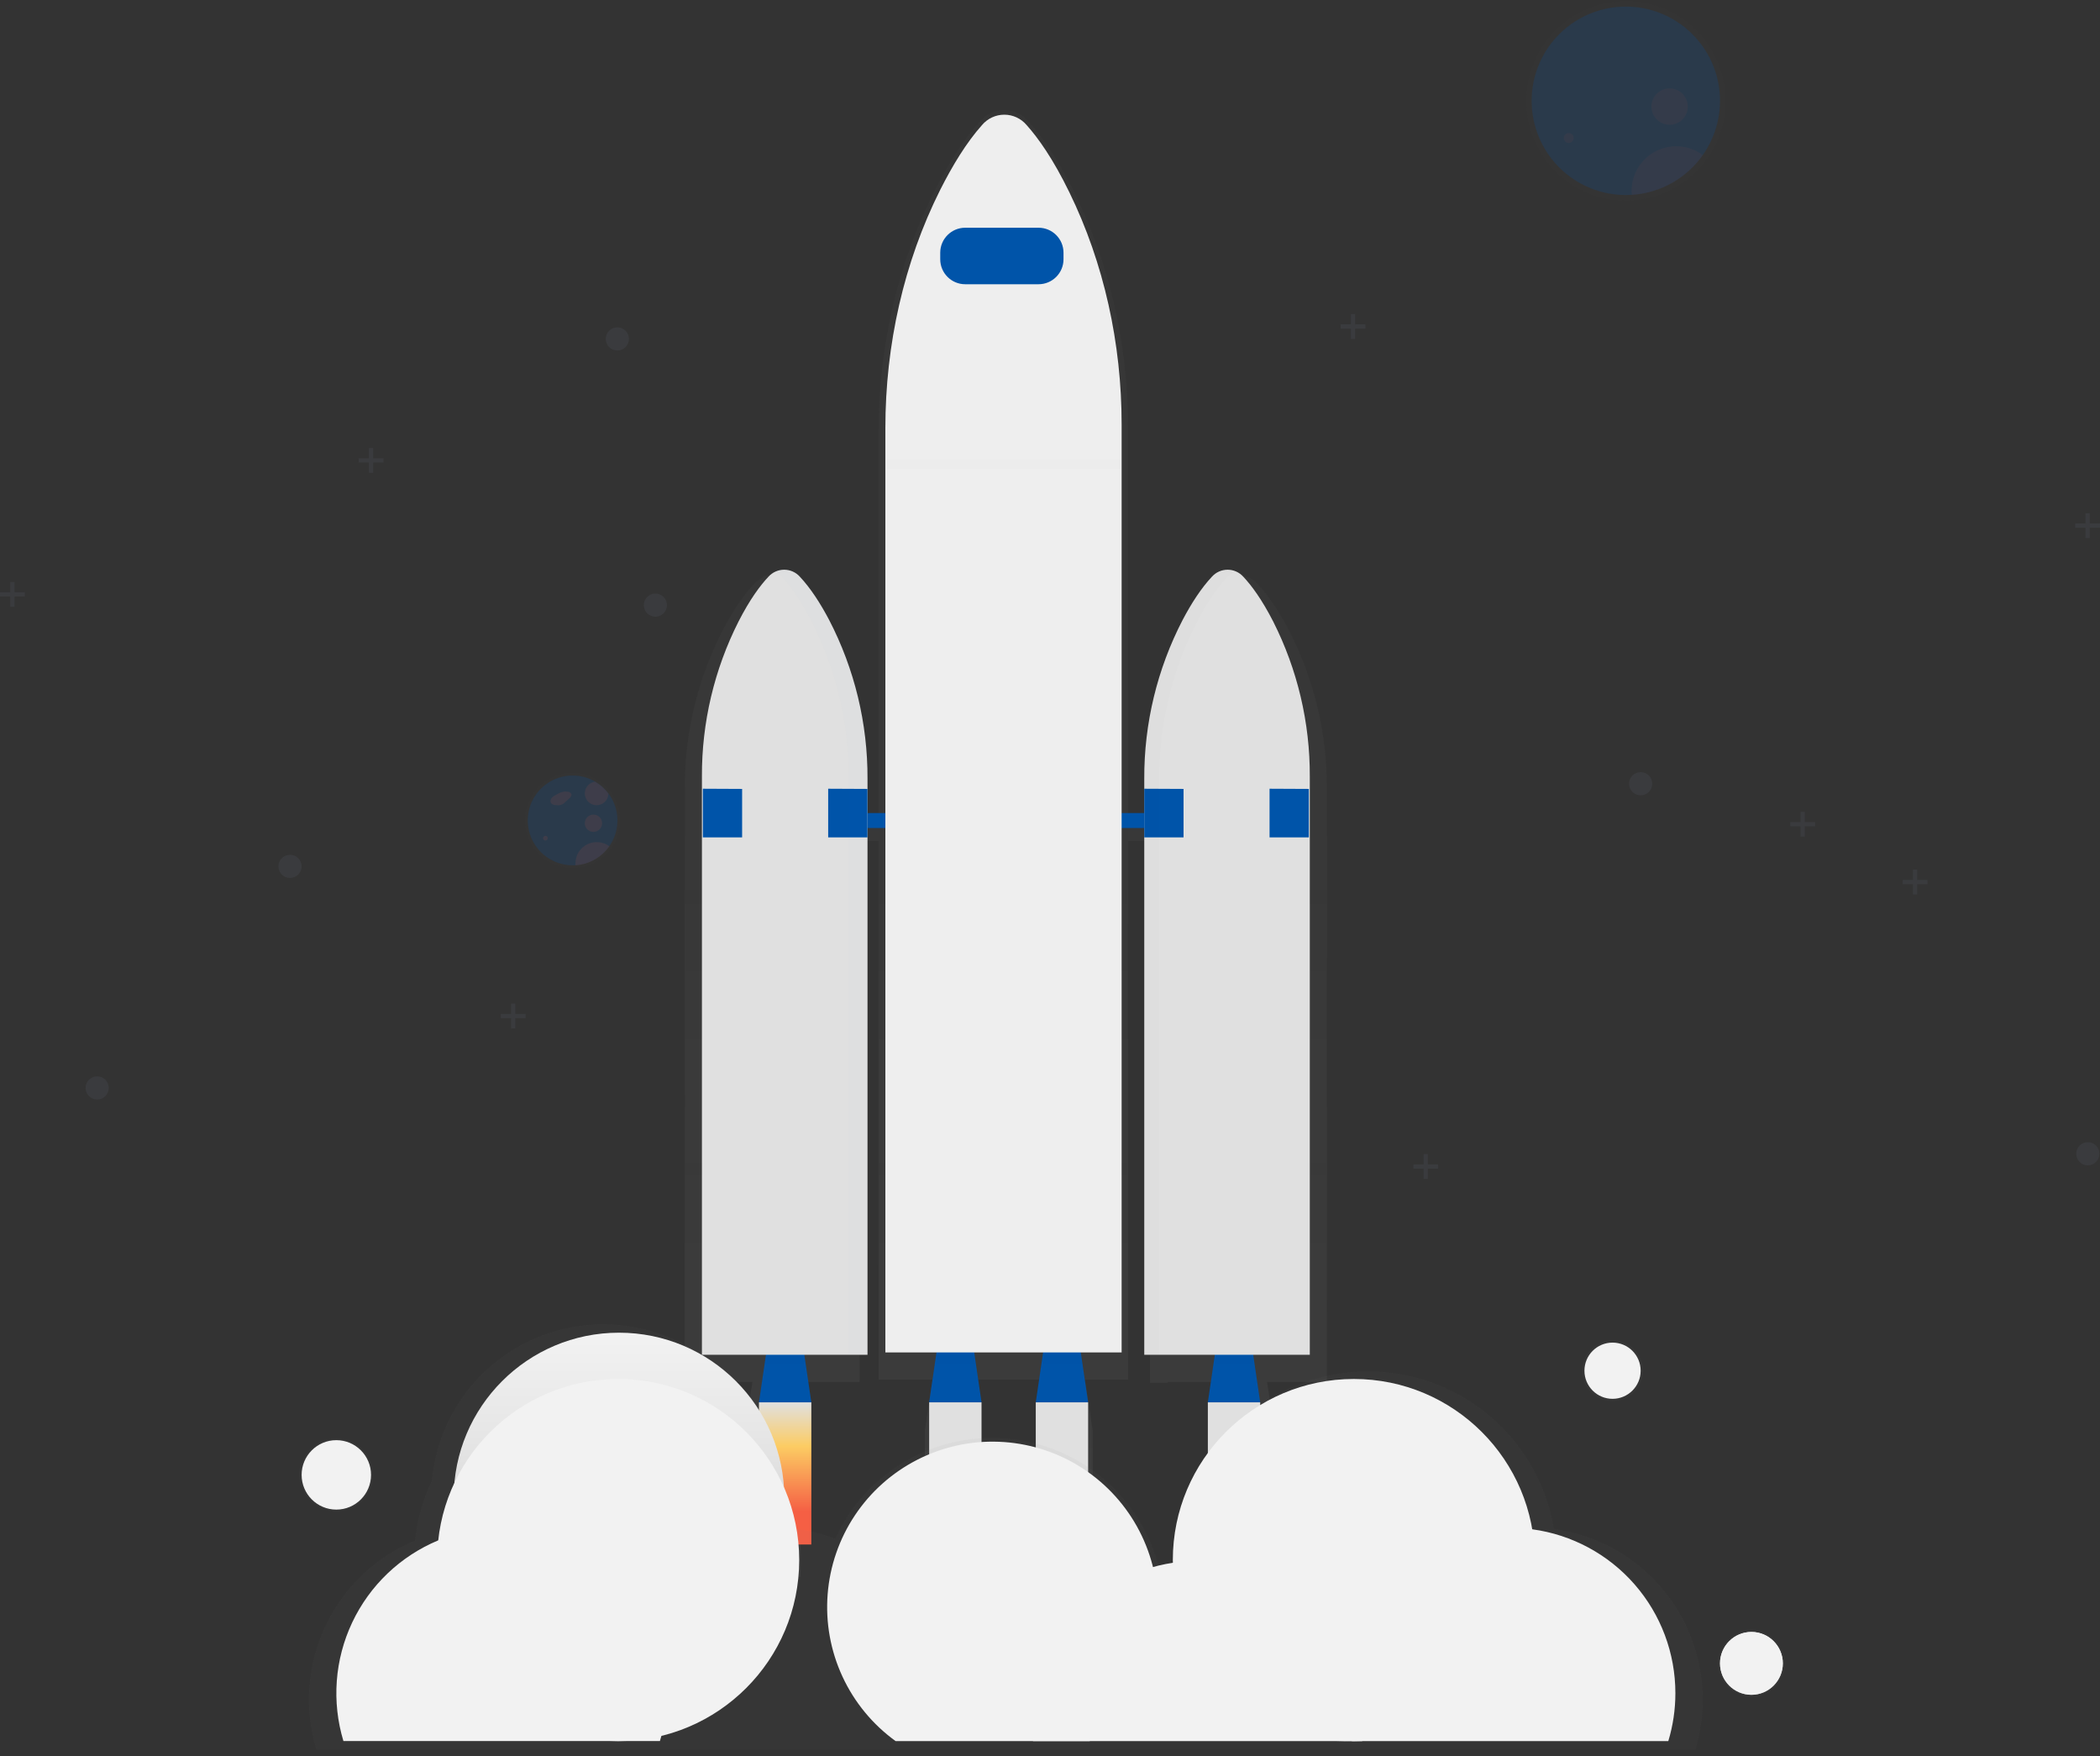 <svg width="305" height="255" viewBox="0 0 305 255" fill="none" xmlns="http://www.w3.org/2000/svg">
<rect x="0" y="0" width="305" height="255" fill="#333333" stroke="none"/>
<g opacity="0.7">
<path opacity="0.7" d="M192.719 114.429C192.746 106.397 190.822 98.478 187.115 91.353C185.354 88.007 183.749 85.927 182.499 84.651C182.028 84.151 181.413 83.811 180.739 83.678C180.065 83.545 179.367 83.626 178.741 83.909C178.241 84.085 177.79 84.377 177.423 84.76C175.751 86.49 174.241 88.778 172.923 91.214C169.022 98.506 166.997 106.654 167.032 114.924V119.889H163.847V62.197C163.847 50.105 161.14 38.175 155.839 27.582C153.327 22.568 151.036 19.453 149.272 17.538C148.845 17.051 148.319 16.66 147.729 16.393C147.139 16.126 146.498 15.988 145.851 15.988C145.203 15.988 144.562 16.126 143.972 16.393C143.382 16.66 142.856 17.051 142.429 17.538C140.042 20.132 137.889 23.561 136.007 27.207C130.432 38.016 127.6 50.283 127.6 62.735V119.889H124.848V114.687C124.882 106.417 122.857 98.269 118.956 90.977C117.638 88.544 116.128 86.256 114.456 84.522C113.975 84.016 113.346 83.675 112.658 83.549C111.971 83.424 111.262 83.519 110.632 83.823L110.748 83.886C110.344 84.064 109.979 84.32 109.673 84.638C108.437 85.913 106.831 87.994 105.058 91.34C101.35 98.465 99.427 106.384 99.453 114.416V200.67H109.277L108.206 207.761V228.962H116.237V207.761L115.165 200.67H124.848V122.121H127.6V200.317H135.446L134.319 207.758V228.962H142.353V207.761L141.225 200.321H151.798L150.67 207.761V228.962H158.704V207.761L157.577 200.321H163.84V122.121H167.025V200.789H169.606V200.67H178.141L177.07 207.761V228.962H185.104V207.761L184.032 200.67H192.719V114.429Z" fill="url(#paint0_linear_1212_230)"/>
</g>
<path d="M117.836 203.627H110.23L111.589 194.393H116.478L117.836 203.627Z" fill="#0054A9"/>
<g opacity="0.1">
<path opacity="0.1" d="M111.21 198.059H116.857L116.478 195.478H111.589L111.21 198.059Z" fill="black"/>
</g>
<path d="M183.03 203.627H175.425L176.783 194.393H181.672L183.03 203.627Z" fill="#0054A9"/>
<g opacity="0.1">
<path opacity="0.1" d="M176.404 198.059H182.051L181.672 195.478H176.783L176.404 198.059Z" fill="black"/>
</g>
<path d="M142.558 203.627H134.949L136.307 194.393H141.2L142.558 203.627Z" fill="#0054A9"/>
<g opacity="0.1">
<path opacity="0.1" d="M135.929 198.059H141.579L141.2 195.478H136.308L135.929 198.059Z" fill="black"/>
</g>
<path d="M158.038 203.627H150.433L151.791 194.393H156.68L158.038 203.627Z" fill="#0054A9"/>
<g opacity="0.1">
<path opacity="0.1" d="M151.411 198.059H157.062L156.679 195.478H151.79L151.411 198.059Z" fill="black"/>
</g>
<path d="M172.164 118.059H117.835V120.232H172.164V118.059Z" fill="#0054A9"/>
<path d="M180.564 83.731C180.277 83.414 179.927 83.161 179.536 82.987C179.145 82.814 178.722 82.725 178.295 82.725C177.867 82.725 177.444 82.814 177.053 82.987C176.662 83.161 176.312 83.414 176.025 83.731C174.442 85.416 173.015 87.644 171.766 90.014C168.068 97.143 166.155 105.061 166.191 113.091V196.724H190.233V112.745C190.264 104.935 188.444 97.229 184.922 90.258C183.254 87.001 181.735 84.974 180.564 83.731Z" fill="#E0E0E0"/>
<path d="M111.621 83.731C111.908 83.414 112.259 83.161 112.65 82.987C113.041 82.814 113.463 82.725 113.891 82.725C114.319 82.725 114.742 82.814 115.133 82.987C115.523 83.161 115.874 83.414 116.161 83.731C117.743 85.416 119.171 87.644 120.42 90.014C124.117 97.143 126.03 105.061 125.995 113.091V196.724H101.946V112.745C101.915 104.935 103.735 97.229 107.257 90.258C108.921 87.001 110.441 84.974 111.621 83.731Z" fill="#E0E0E0"/>
<path d="M102.081 114.528L107.784 114.555V121.59H102.081V114.528Z" fill="#0054A9"/>
<path d="M120.282 114.528L125.985 114.555V121.59H120.282V114.528Z" fill="#0054A9"/>
<path d="M166.188 114.528L171.895 114.555V121.59H166.188V114.528Z" fill="#0054A9"/>
<path d="M184.388 114.528L190.094 114.555V121.59H184.388V114.528Z" fill="#0054A9"/>
<g opacity="0.1">
<path opacity="0.1" d="M120.411 89.906C119.165 87.536 117.734 85.307 116.152 83.622C115.705 83.129 115.108 82.794 114.453 82.671C113.799 82.548 113.121 82.642 112.525 82.94C112.869 83.111 113.179 83.343 113.442 83.622C115.024 85.307 116.452 87.536 117.701 89.906C121.398 97.034 123.311 104.953 123.276 112.982V196.609H125.992V112.992C126.027 104.959 124.112 97.036 120.411 89.906Z" fill="#0054A9"/>
</g>
<g opacity="0.1">
<path opacity="0.1" d="M173.928 90.136C175.174 87.766 176.605 85.538 178.187 83.853C178.484 83.534 178.841 83.278 179.239 83.101C178.651 82.844 177.998 82.778 177.37 82.913C176.743 83.048 176.174 83.377 175.745 83.853C174.162 85.538 172.735 87.766 171.485 90.136C167.788 97.265 165.875 105.183 165.911 113.213V196.839H168.357V113.226C168.318 105.192 170.23 97.269 173.928 90.136Z" fill="black"/>
</g>
<path d="M117.836 203.627H110.23V224.271H117.836V203.627Z" fill="url(#paint1_linear_1212_230)"/>
<path d="M142.555 203.627H134.949V224.271H142.555V203.627Z" fill="url(#paint2_linear_1212_230)"/>
<path d="M158.038 203.627H150.433V224.271H158.038V203.627Z" fill="url(#paint3_linear_1212_230)"/>
<path d="M183.03 203.627H175.425V224.271H183.03V203.627Z" fill="url(#paint4_linear_1212_230)"/>
<path d="M149.104 18.161C148.707 17.688 148.211 17.309 147.651 17.048C147.092 16.788 146.482 16.653 145.865 16.653C145.248 16.653 144.638 16.788 144.079 17.048C143.519 17.309 143.023 17.688 142.626 18.161C140.368 20.686 138.34 24.025 136.547 27.579C131.272 38.109 128.589 50.059 128.589 62.178V196.381H162.904V61.637C162.904 49.861 160.342 38.231 155.321 27.942C152.945 23.059 150.775 20.026 149.104 18.161Z" fill="#EEEEEE"/>
<path d="M150.835 33.068H140.184C138.181 33.068 136.558 34.692 136.558 36.694V37.647C136.558 39.65 138.181 41.273 140.184 41.273H150.835C152.838 41.273 154.462 39.65 154.462 37.647V36.694C154.462 34.692 152.838 33.068 150.835 33.068Z" fill="#0054A9"/>
<g opacity="0.7">
<path opacity="0.7" d="M225.687 222.016C224.561 215.227 220.917 209.111 215.484 204.888C210.05 200.665 203.224 198.645 196.367 199.23C189.51 199.815 183.125 202.962 178.485 208.045C173.845 213.128 171.291 219.772 171.331 226.654C171.331 226.789 171.331 226.921 171.331 227.056C170.319 227.21 169.317 227.424 168.331 227.699C167.069 222.67 164.273 218.158 160.333 214.788C156.392 211.417 151.501 209.356 146.337 208.888C141.172 208.421 135.991 209.57 131.509 212.178C127.027 214.786 123.467 218.723 121.321 223.443C119.11 222.59 116.787 222.059 114.424 221.867C114.048 219.728 113.416 217.642 112.542 215.653C112.132 209.378 109.371 203.489 104.811 199.16C100.25 194.83 94.225 192.38 87.937 192.296C81.65 192.213 75.562 194.504 70.888 198.711C66.215 202.918 63.299 208.732 62.723 214.994C61.429 217.735 60.602 220.673 60.277 223.687C54.554 226.068 49.919 230.489 47.271 236.092C44.622 241.696 44.148 248.083 45.94 254.016H246.238C247.282 250.556 247.563 246.91 247.063 243.33C246.562 239.75 245.291 236.321 243.338 233.279C241.385 230.238 238.795 227.656 235.748 225.711C232.701 223.767 229.268 222.506 225.687 222.016Z" fill="url(#paint5_linear_1212_230)"/>
</g>
<path d="M89.903 241.532C103.163 241.532 113.913 230.783 113.913 217.523C113.913 204.262 103.163 193.513 89.903 193.513C76.643 193.513 65.894 204.262 65.894 217.523C65.894 230.783 76.643 241.532 89.903 241.532Z" fill="url(#paint6_linear_1212_230)"/>
<path d="M89.784 252.817C104.304 252.817 116.075 241.046 116.075 226.526C116.075 212.006 104.304 200.235 89.784 200.235C75.264 200.235 63.493 212.006 63.493 226.526C63.493 241.046 75.264 252.817 89.784 252.817Z" fill="url(#paint7_linear_1212_230)"/>
<path d="M196.629 252.817C211.149 252.817 222.92 241.046 222.92 226.526C222.92 212.006 211.149 200.235 196.629 200.235C182.109 200.235 170.338 212.006 170.338 226.526C170.338 241.046 182.109 252.817 196.629 252.817Z" fill="url(#paint8_linear_1212_230)"/>
<path d="M195.307 252.817C208.568 252.817 219.317 242.067 219.317 228.807C219.317 215.547 208.568 204.797 195.307 204.797C182.047 204.797 171.298 215.547 171.298 228.807C171.298 242.067 182.047 252.817 195.307 252.817Z" fill="url(#paint9_linear_1212_230)"/>
<path d="M168.175 233.37C168.179 237.166 167.281 240.91 165.554 244.291C163.828 247.673 161.323 250.596 158.245 252.82H130.082C126.749 250.411 124.09 247.186 122.36 243.454C120.63 239.723 119.888 235.609 120.204 231.509C120.52 227.408 121.883 223.457 124.164 220.034C126.444 216.611 129.566 213.832 133.229 211.961C136.892 210.091 140.974 209.192 145.083 209.352C149.193 209.511 153.193 210.723 156.7 212.872C160.207 215.02 163.104 218.034 165.113 221.623C167.121 225.212 168.175 229.257 168.172 233.37H168.175Z" fill="url(#paint10_linear_1212_230)"/>
<path d="M197.951 250.657C197.951 251.376 197.919 252.087 197.855 252.79C197.858 252.8 197.858 252.81 197.855 252.82H150.028C149.962 252.108 149.929 251.386 149.929 250.661C149.925 244.915 151.983 239.359 155.729 235.003C159.475 230.647 164.66 227.781 170.342 226.925C171.529 226.746 172.728 226.656 173.928 226.654C174.542 226.654 175.151 226.677 175.755 226.72C180.058 227.049 184.193 228.531 187.726 231.011C191.259 233.49 194.059 236.875 195.831 240.81C195.93 241.028 196.026 241.249 196.115 241.469C197.327 244.381 197.951 247.503 197.951 250.657Z" fill="url(#paint11_linear_1212_230)"/>
<path d="M243.329 245.854C243.332 248.213 242.985 250.559 242.301 252.817H196.345C195.234 249.125 195.023 245.22 195.729 241.43C195.768 241.222 195.808 241.011 195.854 240.807C197.011 235.439 199.972 230.63 204.244 227.18C208.516 223.73 213.842 221.848 219.333 221.848C220.088 221.848 220.83 221.881 221.565 221.953C221.894 221.98 222.224 222.019 222.554 222.062C228.308 222.845 233.584 225.687 237.404 230.061C241.224 234.436 243.329 240.046 243.329 245.854Z" fill="url(#paint12_linear_1212_230)"/>
<path d="M95.841 252.82C95.92 252.569 95.989 252.319 96.058 252.065C97.151 247.977 97.145 243.673 96.041 239.588C94.936 235.504 92.773 231.783 89.769 228.803C86.765 225.823 83.027 223.689 78.934 222.617C74.84 221.545 70.536 221.573 66.457 222.698C65.502 222.96 64.565 223.284 63.652 223.668C58.153 225.955 53.7 230.203 51.155 235.587C48.61 240.972 48.155 247.109 49.879 252.81H95.841V252.82Z" fill="url(#paint13_linear_1212_230)"/>
<g opacity="0.7">
<path opacity="0.7" d="M234.205 203.439C236.638 203.439 238.609 201.467 238.609 199.035C238.609 196.603 236.638 194.631 234.205 194.631C231.773 194.631 229.801 196.603 229.801 199.035C229.801 201.467 231.773 203.439 234.205 203.439Z" fill="url(#paint14_linear_1212_230)"/>
</g>
<path d="M234.203 203.116C236.457 203.116 238.285 201.289 238.285 199.035C238.285 196.781 236.457 194.954 234.203 194.954C231.949 194.954 230.122 196.781 230.122 199.035C230.122 201.289 231.949 203.116 234.203 203.116Z" fill="url(#paint15_linear_1212_230)"/>
<g opacity="0.7">
<path opacity="0.7" d="M254.374 246.335C257.026 246.335 259.177 244.185 259.177 241.532C259.177 238.879 257.026 236.729 254.374 236.729C251.721 236.729 249.57 238.879 249.57 241.532C249.57 244.185 251.721 246.335 254.374 246.335Z" fill="url(#paint16_linear_1212_230)"/>
</g>
<path d="M254.373 246.095C256.893 246.095 258.936 244.052 258.936 241.532C258.936 239.012 256.893 236.969 254.373 236.969C251.853 236.969 249.811 239.012 249.811 241.532C249.811 244.052 251.853 246.095 254.373 246.095Z" fill="url(#paint17_linear_1212_230)"/>
<g opacity="0.7">
<path opacity="0.7" d="M48.846 219.438C51.761 219.438 54.124 217.075 54.124 214.16C54.124 211.245 51.761 208.882 48.846 208.882C45.931 208.882 43.568 211.245 43.568 214.16C43.568 217.075 45.931 219.438 48.846 219.438Z" fill="url(#paint18_linear_1212_230)"/>
</g>
<path d="M48.847 219.201C51.631 219.201 53.888 216.944 53.888 214.16C53.888 211.376 51.631 209.119 48.847 209.119C46.063 209.119 43.807 211.376 43.807 214.16C43.807 216.944 46.063 219.201 48.847 219.201Z" fill="url(#paint19_linear_1212_230)"/>
<g opacity="0.4">
<path opacity="0.4" d="M247.685 5.917C246.515 4.371 245.049 3.073 243.373 2.099C241.45 0.994 239.298 0.346 237.085 0.204C234.871 0.062 232.655 0.43 230.606 1.281C228.558 2.131 226.732 3.441 225.27 5.109C223.808 6.777 222.749 8.759 222.174 10.901C221.599 13.043 221.525 15.289 221.955 17.465C222.386 19.641 223.311 21.688 224.659 23.45C226.006 25.212 227.741 26.64 229.728 27.625C231.715 28.61 233.902 29.126 236.12 29.132C236.427 29.132 236.733 29.132 237.037 29.102C239.646 28.938 242.162 28.069 244.318 26.589C246.474 25.109 248.188 23.073 249.28 20.697C250.371 18.321 250.798 15.694 250.516 13.094C250.234 10.495 249.254 8.02 247.678 5.933L247.685 5.917Z" fill="url(#paint20_linear_1212_230)"/>
</g>
<path opacity="0.2" d="M249.811 14.636C249.811 18.116 248.486 21.465 246.105 24.002C243.724 26.539 240.466 28.074 236.994 28.294C236.707 28.314 236.417 28.324 236.127 28.324C234.028 28.323 231.958 27.839 230.077 26.91C228.195 25.981 226.552 24.632 225.275 22.967C223.999 21.302 223.122 19.365 222.713 17.307C222.304 15.249 222.373 13.124 222.917 11.098C223.46 9.071 224.462 7.196 225.845 5.618C227.228 4.04 228.956 2.802 230.895 1.998C232.833 1.195 234.93 0.848 237.024 0.984C239.118 1.121 241.153 1.737 242.97 2.785C244.556 3.706 245.942 4.933 247.048 6.395C248.845 8.766 249.815 11.661 249.811 14.636Z" fill="#0054A9"/>
<path opacity="0.05" d="M227.842 20.758C228.239 20.758 228.56 20.436 228.56 20.04C228.56 19.643 228.239 19.321 227.842 19.321C227.445 19.321 227.123 19.643 227.123 20.04C227.123 20.436 227.445 20.758 227.842 20.758Z" fill="#F55F44"/>
<path opacity="0.05" d="M242.489 18.118C243.948 18.118 245.13 16.936 245.13 15.477C245.13 14.019 243.948 12.836 242.489 12.836C241.031 12.836 239.849 14.019 239.849 15.477C239.849 16.936 241.031 18.118 242.489 18.118Z" fill="#F55F44"/>
<path opacity="0.05" d="M247.315 22.519C246.138 24.194 244.599 25.583 242.812 26.583C241.025 27.582 239.037 28.168 236.993 28.295C236.977 28.107 236.967 27.915 236.967 27.724C236.967 26.523 237.301 25.346 237.932 24.323C238.562 23.301 239.464 22.474 240.537 21.934C241.61 21.394 242.812 21.163 244.009 21.266C245.206 21.369 246.35 21.803 247.315 22.519Z" fill="#F55F44"/>
<path opacity="0.25" d="M238.286 115.481C239.214 115.481 239.967 114.729 239.967 113.8C239.967 112.871 239.214 112.119 238.286 112.119C237.357 112.119 236.604 112.871 236.604 113.8C236.604 114.729 237.357 115.481 238.286 115.481Z" fill="#535461"/>
<path opacity="0.25" d="M14.113 159.656C15.041 159.656 15.794 158.904 15.794 157.975C15.794 157.047 15.041 156.294 14.113 156.294C13.184 156.294 12.432 157.047 12.432 157.975C12.432 158.904 13.184 159.656 14.113 159.656Z" fill="#535461"/>
<path opacity="0.25" d="M303.23 169.217C304.159 169.217 304.911 168.464 304.911 167.535C304.911 166.607 304.159 165.854 303.23 165.854C302.302 165.854 301.549 166.607 301.549 167.535C301.549 168.464 302.302 169.217 303.23 169.217Z" fill="#535461"/>
<path opacity="0.25" d="M95.184 89.55C96.113 89.55 96.865 88.797 96.865 87.868C96.865 86.94 96.113 86.187 95.184 86.187C94.256 86.187 93.503 86.94 93.503 87.868C93.503 88.797 94.256 89.55 95.184 89.55Z" fill="#535461"/>
<path opacity="0.25" d="M89.663 50.893C90.591 50.893 91.344 50.14 91.344 49.212C91.344 48.283 90.591 47.531 89.663 47.531C88.734 47.531 87.981 48.283 87.981 49.212C87.981 50.14 88.734 50.893 89.663 50.893Z" fill="#535461"/>
<path opacity="0.25" d="M42.121 127.484C43.049 127.484 43.802 126.732 43.802 125.803C43.802 124.874 43.049 124.122 42.121 124.122C41.192 124.122 40.44 124.874 40.44 125.803C40.44 126.732 41.192 127.484 42.121 127.484Z" fill="#535461"/>
<path opacity="0.25" d="M279.945 127.778H278.448V126.284H277.838V127.778H276.342V128.391H277.838V129.884H278.448V128.391H279.945V127.778Z" fill="#535461"/>
<path opacity="0.25" d="M305 76.02H303.503V74.527H302.893V76.02H301.396V76.633H302.893V78.127H303.503V76.633H305V76.02Z" fill="#535461"/>
<path opacity="0.25" d="M198.31 47.105H196.814V45.609H196.204V47.105H194.707V47.715H196.204V49.212H196.814V47.715H198.31V47.105Z" fill="#535461"/>
<path opacity="0.25" d="M263.618 119.374H262.121V117.881H261.511V119.374H260.018V119.988H261.511V121.481H262.121V119.988H263.618V119.374Z" fill="#535461"/>
<path opacity="0.25" d="M208.872 169.075H207.379V167.582H206.769V169.075H205.272V169.688H206.769V171.182H207.379V169.688H208.872V169.075Z" fill="#535461"/>
<path opacity="0.25" d="M55.69 66.552H54.194V65.059H53.584V66.552H52.087V67.162H53.584V68.659H54.194V67.162H55.69V66.552Z" fill="#535461"/>
<path opacity="0.25" d="M3.603 86.002H2.107V84.509H1.497V86.002H0V86.612H1.497V88.109H2.107V86.612H3.603V86.002Z" fill="#535461"/>
<path opacity="0.25" d="M76.336 147.228H74.84V145.731H74.23V147.228H72.736V147.838H74.23V149.335H74.84V147.838H76.336V147.228Z" fill="#535461"/>
<path d="M254.373 246.095C256.893 246.095 258.936 244.052 258.936 241.532C258.936 239.012 256.893 236.969 254.373 236.969C251.853 236.969 249.811 239.012 249.811 241.532C249.811 244.052 251.853 246.095 254.373 246.095Z" fill="url(#paint21_linear_1212_230)"/>
<g opacity="0.4">
<path opacity="0.4" d="M88.667 114.987C88.11 114.25 87.412 113.631 86.613 113.167C85.697 112.634 84.671 112.319 83.613 112.247C82.556 112.175 81.496 112.347 80.516 112.751C79.537 113.154 78.663 113.779 77.963 114.575C77.264 115.371 76.757 116.317 76.483 117.341C76.208 118.364 76.173 119.437 76.38 120.477C76.588 121.516 77.032 122.494 77.678 123.333C78.325 124.173 79.156 124.853 80.107 125.32C81.059 125.786 82.105 126.027 83.165 126.024C83.31 126.024 83.458 126.024 83.6 126.024C84.842 125.944 86.04 125.53 87.066 124.825C88.092 124.12 88.908 123.151 89.427 122.019C89.947 120.888 90.15 119.637 90.016 118.4C89.882 117.162 89.416 115.984 88.667 114.99V114.987Z" fill="url(#paint22_linear_1212_230)"/>
</g>
<path opacity="0.2" d="M89.679 119.14C89.679 120.798 89.047 122.393 87.913 123.601C86.779 124.809 85.227 125.54 83.573 125.645C83.438 125.645 83.3 125.645 83.161 125.645C82.162 125.644 81.177 125.413 80.281 124.97C79.385 124.528 78.603 123.885 77.995 123.092C77.387 122.299 76.97 121.377 76.775 120.397C76.581 119.417 76.614 118.405 76.873 117.44C77.131 116.475 77.608 115.582 78.267 114.831C78.926 114.079 79.748 113.49 80.671 113.107C81.594 112.724 82.593 112.559 83.59 112.623C84.587 112.688 85.556 112.981 86.422 113.48C87.176 113.918 87.836 114.502 88.363 115.198C89.223 116.332 89.685 117.717 89.679 119.14Z" fill="#0054A9"/>
<path opacity="0.1" d="M81.556 115.006C81.214 115.151 80.883 115.321 80.567 115.517C80.36 115.63 80.182 115.789 80.046 115.982C79.984 116.081 79.95 116.195 79.95 116.312C79.95 116.429 79.984 116.543 80.046 116.642C80.142 116.736 80.257 116.808 80.383 116.853C80.51 116.899 80.644 116.917 80.778 116.905C81.017 116.954 81.265 116.939 81.496 116.863C81.728 116.786 81.935 116.649 82.097 116.467L82.657 115.959C82.852 115.781 83.066 115.54 82.987 115.3C82.943 115.209 82.876 115.131 82.793 115.073C82.71 115.015 82.613 114.98 82.512 114.97C82.031 114.876 81.531 114.964 81.111 115.217" fill="#F55F44"/>
<path opacity="0.1" d="M79.216 122.055C79.405 122.055 79.559 121.901 79.559 121.712C79.559 121.523 79.405 121.369 79.216 121.369C79.026 121.369 78.873 121.523 78.873 121.712C78.873 121.901 79.026 122.055 79.216 122.055Z" fill="#F55F44"/>
<path opacity="0.1" d="M86.191 120.799C86.886 120.799 87.45 120.235 87.45 119.539C87.45 118.844 86.886 118.28 86.191 118.28C85.496 118.28 84.932 118.844 84.932 119.539C84.932 120.235 85.496 120.799 86.191 120.799Z" fill="#F55F44"/>
<path opacity="0.1" d="M88.364 115.227C88.36 115.556 88.261 115.876 88.08 116.15C87.9 116.424 87.644 116.64 87.343 116.773C87.043 116.906 86.711 116.95 86.386 116.899C86.062 116.849 85.759 116.706 85.513 116.488C85.267 116.271 85.089 115.987 85 115.671C84.911 115.355 84.914 115.02 85.01 114.706C85.106 114.391 85.29 114.111 85.54 113.899C85.791 113.686 86.097 113.55 86.422 113.506C87.177 113.946 87.837 114.531 88.364 115.227Z" fill="#F55F44"/>
<path opacity="0.1" d="M88.492 122.895C87.931 123.694 87.198 124.355 86.347 124.832C85.497 125.308 84.549 125.587 83.576 125.648C83.576 125.559 83.576 125.467 83.576 125.375C83.574 124.8 83.733 124.236 84.034 123.746C84.335 123.257 84.767 122.861 85.281 122.603C85.795 122.346 86.37 122.236 86.943 122.288C87.515 122.34 88.062 122.55 88.521 122.895H88.492Z" fill="#F55F44"/>
<g opacity="0.1">
<path opacity="0.1" d="M162.719 66.766H128.764V68.085H162.719V66.766Z" fill="black"/>
</g>
<defs>
<linearGradient id="paint0_linear_1212_230" x1="146.088" y1="228.962" x2="146.088" y2="15.998" gradientUnits="userSpaceOnUse">
<stop stop-color="#808080" stop-opacity="0.25"/>
<stop offset="0.54" stop-color="#808080" stop-opacity="0.12"/>
<stop offset="1" stop-color="#808080" stop-opacity="0.1"/>
</linearGradient>
<linearGradient id="paint1_linear_1212_230" x1="114.032" y1="203.627" x2="114.032" y2="224.274" gradientUnits="userSpaceOnUse">
<stop stop-color="#E0E0E0"/>
<stop offset="0.31" stop-color="#FCCC63"/>
<stop offset="0.77" stop-color="#F55F44"/>
</linearGradient>
<linearGradient id="paint2_linear_1212_230" x1="3335.98" y1="12944.9" x2="3335.98" y2="14237.8" gradientUnits="userSpaceOnUse">
<stop stop-color="#E0E0E0"/>
<stop offset="0.31" stop-color="#FCCC63"/>
<stop offset="0.77" stop-color="#F55F44"/>
</linearGradient>
<linearGradient id="paint3_linear_1212_230" x1="3708.69" y1="12944.9" x2="3708.69" y2="14237.8" gradientUnits="userSpaceOnUse">
<stop stop-color="#E0E0E0"/>
<stop offset="0.31" stop-color="#FCCC63"/>
<stop offset="0.77" stop-color="#F55F44"/>
</linearGradient>
<linearGradient id="paint4_linear_1212_230" x1="4310.25" y1="12944.9" x2="4310.25" y2="14237.8" gradientUnits="userSpaceOnUse">
<stop stop-color="#E0E0E0"/>
<stop offset="0.31" stop-color="#FCCC63"/>
<stop offset="0.77" stop-color="#F55F44"/>
</linearGradient>
<linearGradient id="paint5_linear_1212_230" x1="117567" y1="51733.5" x2="117567" y2="40175.4" gradientUnits="userSpaceOnUse">
<stop stop-color="#808080" stop-opacity="0.25"/>
<stop offset="0.54" stop-color="#808080" stop-opacity="0.12"/>
<stop offset="1" stop-color="#808080" stop-opacity="0.1"/>
</linearGradient>
<linearGradient id="paint6_linear_1212_230" x1="89.903" y1="193.513" x2="89.903" y2="241.532" gradientUnits="userSpaceOnUse">
<stop stop-color="#F2F2F2"/>
<stop offset="0.31" stop-color="#E6E6E6"/>
<stop offset="0.77" stop-color="#CCCCCC"/>
</linearGradient>
<linearGradient id="paint7_linear_1212_230" x1="14384.1" y1="32112.6" x2="14384.1" y2="40499.3" gradientUnits="userSpaceOnUse">
<stop stop-color="#F2F2F2"/>
<stop offset="0.31" stop-color="#E6E6E6"/>
<stop offset="0.77" stop-color="#CCCCCC"/>
</linearGradient>
<linearGradient id="paint8_linear_1212_230" x1="31532.7" y1="32112.6" x2="31532.7" y2="40499.3" gradientUnits="userSpaceOnUse">
<stop stop-color="#F2F2F2"/>
<stop offset="0.31" stop-color="#E6E6E6"/>
<stop offset="0.77" stop-color="#CCCCCC"/>
</linearGradient>
<linearGradient id="paint9_linear_1212_230" x1="28619.7" y1="30012.6" x2="28619.7" y2="37007.1" gradientUnits="userSpaceOnUse">
<stop stop-color="#F2F2F2"/>
<stop offset="0.31" stop-color="#E6E6E6"/>
<stop offset="0.77" stop-color="#CCCCCC"/>
</linearGradient>
<linearGradient id="paint10_linear_1212_230" x1="27730.9" y1="30629.8" x2="27730.9" y2="36362.7" gradientUnits="userSpaceOnUse">
<stop stop-color="#F2F2F2"/>
<stop offset="0.31" stop-color="#E6E6E6"/>
<stop offset="0.77" stop-color="#CCCCCC"/>
</linearGradient>
<linearGradient id="paint11_linear_1212_230" x1="32086.3" y1="19902.6" x2="32086.3" y2="21979.9" gradientUnits="userSpaceOnUse">
<stop stop-color="#F2F2F2"/>
<stop offset="0.31" stop-color="#E6E6E6"/>
<stop offset="0.77" stop-color="#CCCCCC"/>
</linearGradient>
<linearGradient id="paint12_linear_1212_230" x1="38731.6" y1="23058.5" x2="38731.6" y2="25968.4" gradientUnits="userSpaceOnUse">
<stop stop-color="#F2F2F2"/>
<stop offset="0.31" stop-color="#E6E6E6"/>
<stop offset="0.77" stop-color="#CCCCCC"/>
</linearGradient>
<linearGradient id="paint13_linear_1212_230" x1="17260.7" y1="23071.9" x2="17260.7" y2="25983.4" gradientUnits="userSpaceOnUse">
<stop stop-color="#F2F2F2"/>
<stop offset="0.31" stop-color="#E6E6E6"/>
<stop offset="0.77" stop-color="#CCCCCC"/>
</linearGradient>
<linearGradient id="paint14_linear_1212_230" x1="6487.73" y1="5626.32" x2="6487.73" y2="5390.96" gradientUnits="userSpaceOnUse">
<stop stop-color="#808080" stop-opacity="0.25"/>
<stop offset="0.54" stop-color="#808080" stop-opacity="0.12"/>
<stop offset="1" stop-color="#808080" stop-opacity="0.1"/>
</linearGradient>
<linearGradient id="paint15_linear_1212_230" x1="6029.02" y1="5018.11" x2="6029.02" y2="5220.21" gradientUnits="userSpaceOnUse">
<stop stop-color="#F2F2F2"/>
<stop offset="0.31" stop-color="#E6E6E6"/>
<stop offset="0.77" stop-color="#CCCCCC"/>
</linearGradient>
<linearGradient id="paint16_linear_1212_230" x1="7662.01" y1="7410.35" x2="7662.01" y2="7130.52" gradientUnits="userSpaceOnUse">
<stop stop-color="#808080" stop-opacity="0.25"/>
<stop offset="0.54" stop-color="#808080" stop-opacity="0.12"/>
<stop offset="1" stop-color="#808080" stop-opacity="0.1"/>
</linearGradient>
<linearGradient id="paint17_linear_1212_230" x1="254.373" y1="236.969" x2="254.373" y2="246.095" gradientUnits="userSpaceOnUse">
<stop stop-color="#F2F2F2"/>
<stop offset="0.31" stop-color="#E0E0E0"/>
<stop offset="0.77" stop-color="#B3B3B3"/>
</linearGradient>
<linearGradient id="paint18_linear_1212_230" x1="1607.63" y1="7230.23" x2="1607.63" y2="6892.23" gradientUnits="userSpaceOnUse">
<stop stop-color="#808080" stop-opacity="0.25"/>
<stop offset="0.54" stop-color="#808080" stop-opacity="0.12"/>
<stop offset="1" stop-color="#808080" stop-opacity="0.1"/>
</linearGradient>
<linearGradient id="paint19_linear_1212_230" x1="1537.53" y1="6599.18" x2="1537.53" y2="6907.56" gradientUnits="userSpaceOnUse">
<stop stop-color="#F2F2F2"/>
<stop offset="0.31" stop-color="#E6E6E6"/>
<stop offset="0.77" stop-color="#CCCCCC"/>
</linearGradient>
<linearGradient id="paint20_linear_1212_230" x1="24910.8" y1="4424.63" x2="24910.8" y2="1880.98" gradientUnits="userSpaceOnUse">
<stop stop-color="#808080" stop-opacity="0.25"/>
<stop offset="0.54" stop-color="#808080" stop-opacity="0.12"/>
<stop offset="1" stop-color="#808080" stop-opacity="0.1"/>
</linearGradient>
<linearGradient id="paint21_linear_1212_230" x1="7290.86" y1="6791.92" x2="7290.86" y2="7044.51" gradientUnits="userSpaceOnUse">
<stop stop-color="#F2F2F2"/>
<stop offset="0.31" stop-color="#E6E6E6"/>
<stop offset="0.77" stop-color="#CCCCCC"/>
</linearGradient>
<linearGradient id="paint22_linear_1212_230" x1="5457.3" y1="6274.9" x2="5457.3" y2="5697.79" gradientUnits="userSpaceOnUse">
<stop stop-color="#808080" stop-opacity="0.25"/>
<stop offset="0.54" stop-color="#808080" stop-opacity="0.12"/>
<stop offset="1" stop-color="#808080" stop-opacity="0.1"/>
</linearGradient>
</defs>
</svg>
